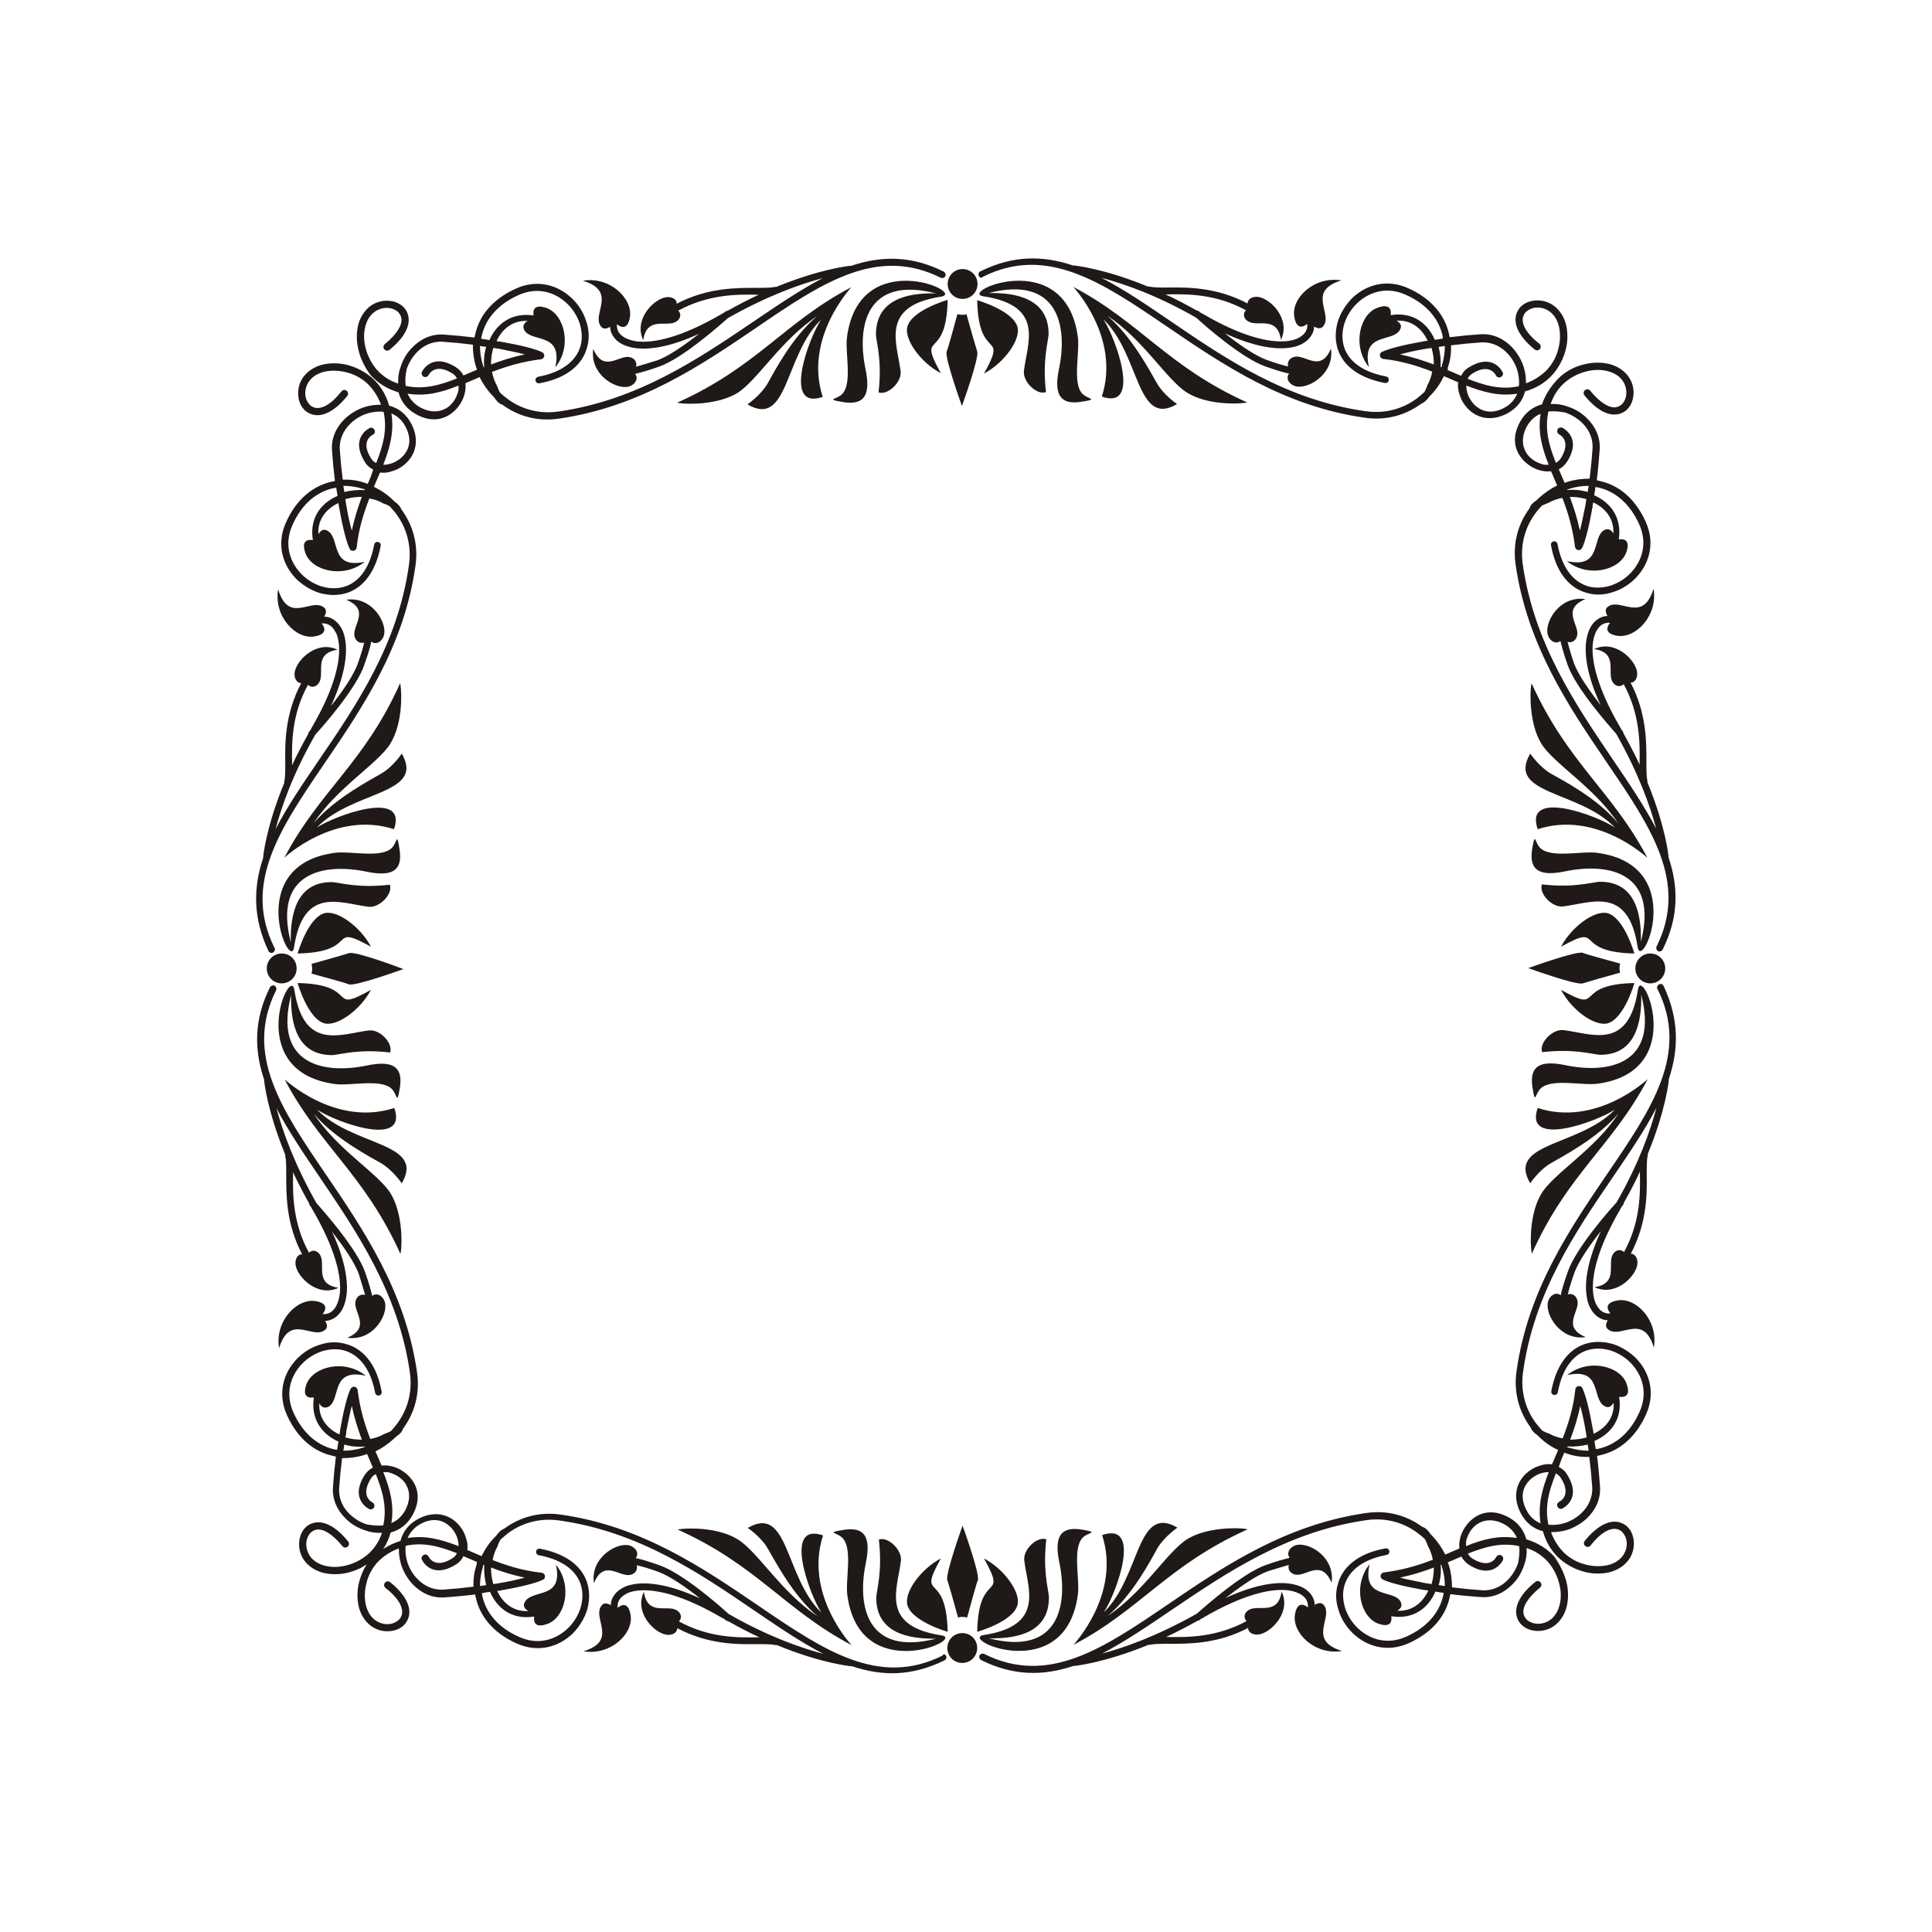 <svg id="Layer" xmlns="http://www.w3.org/2000/svg" viewBox="0 0 595.3 595.3"><style>.st0{fill:#1f1a17}</style><path class="st0" d="M292 87.5c0-2.5 2-4.6 4.6-4.6 2.5 0 4.6 2 4.6 4.6 0 2.5-2 4.6-4.6 4.6-2.6 0-4.6-2.1-4.6-4.6zm4.5 9.5c-.5 0-1-.1-1.5-.2-1.2 4.4-2.8 10.3-3.3 11.5-.7 1.9 4.7 16.8 4.7 16.8s5.4-14.9 4.7-16.8c-.4-1.2-2.1-7.1-3.3-11.5-.3.2-.8.2-1.3.2zm-87.9 27.1h.1c.2 0 .3 0 .5.1 2.5.4 11.9.6 18-3.1 6.1-3.8 13.5-16.4 24.6-23.7-7.6 6.3-13.3 17.2-15.3 20.8-2.1 3.6-6.2 6.4-6.2 6.4 12.7 7.4 11.3-15.1 22.7-26.1-3.9 5.8-12 28.1.5 23.8-5.9-18.2 8.8-33.7 8.8-33.8-20.6 10.8-29.1 24.6-53.7 35.6zM110.5 108c-.7-2.6-.7-5.3-.2-7.6.5-2.2 1.6-4.1 3.1-5.5 2.5-2.3 5.9-2.7 8.5-1.8 1.1.4 2 1 2.7 1.8.7.8 1.2 1.9 1.3 3.1.3 2.6-1.3 6.1-5.9 9.8-.5.4-1.2.3-1.6-.2-.4-.5-.3-1.2.2-1.6 3.9-3.2 5.3-5.9 5.1-7.8-.1-.7-.4-1.3-.8-1.8s-1.1-.9-1.8-1.2c-1.9-.7-4.4-.3-6.2 1.3-1.2 1.1-2 2.6-2.4 4.4-.5 2-.4 4.3.2 6.5.6 2.3 1.7 4.5 3.4 6.5 1.6 1.8 3.8 3.4 6.6 4.3-.1-1.7.1-3.4.7-5 .7-2.3 1.9-4.4 3.6-6.1 2.5-2.6 5.9-4.3 9.8-4 3 .2 6.2.5 9.4.9.1-.3.1-.6.2-.9 1.2-5.6 5.1-10.8 12.6-14.2 6.7-3 13-1 17.2 3 2 1.9 3.6 4.4 4.4 7 .9 2.6 1.1 5.4.3 8.1-1.3 5-5.8 9.5-14.7 11.1-.6.1-1.1-.3-1.2-.8-.1-.6.3-1.1.8-1.2 8-1.5 11.9-5.3 13.1-9.6.6-2.2.4-4.6-.3-6.9-.8-2.3-2.1-4.4-3.9-6.1-3.7-3.5-9.1-5.2-14.9-2.6-6.7 3-10.3 7.7-11.4 12.7-.1.3-.1.5-.1.8.8.1 1.6.2 2.5.4 2.2-5 6.8-8.6 13.6-7.6-.2-1.4 0-3.7 4-2.3 5.5 2 8 11.7 2.7 18.3 2.4-10.9-7.2-7.6-9.5-11.4-.8-1.4 0-2.4 1-2.9-4.6-.3-7.9 2.5-9.6 6.2.5.1 1 .2 1.4.2 5.7 1 10.6 2.2 12.6 3.2.4.2.6.5.7.9.1.6-.4 1.2-1 1.3-5.8.7-10.7 2.2-15.1 3.9.3 1.5.8 3 1.5 4.2.3.8.6 1.5.9 2.1.6.6 1.3 1.2 2.1 1.8 4.2 3.2 9.7 5 16 4.1 24.4-3.5 43.2-16.3 59.9-27.6 7.5-5.1 14.6-9.9 21.5-13.5-6.8 1.8-17 5.4-29.2 12.3-2.6 2.3-14.1 12.5-21.3 15-3.4 1.2-5.7 1.8-7.3 2.2 1.2 1.5-.1 3.6-2.4 4-4 .6-11.6-4-10.5-11.7 3.1 7.4 7.8 2 11 2.5 1.5.2 2.6 1.4 2.2 3 1.4-.4 3.4-1 6.3-1.9 3.8-1.3 8.9-5 13.2-8.3-8.4 3.9-14.9 5-19.4 4.5-1.8-.2-3.3-.7-4.5-1.3-1.3-.7-2.2-1.6-2.8-2.6-.5-.8-.8-1.8-.8-2.7-1 .6-2.3 1-3.1-.5-2.2-3.9 5.2-10.5-5.3-13.7 8.3-1.4 15.4 5.5 14.5 11.2-.7 4.2-2.9 3.1-4 2.2-.1.8.1 1.7.5 2.4s1.1 1.3 2 1.8c1 .5 2.2.9 3.7 1.1 5.4.6 13.9-1.4 25.8-8.3.3-.2.6-.4.9-.5l.4-.3c.2-.2.4-.3.7-.3 3.4-1.9 6.7-3.6 9.7-5h-.7c-6.1-.1-14.9-.1-24.1 4.9 1.2 1.3.5 2.9-1 3.6-3 1.4-8.7-1.8-9.8 5.5-3-6.2 3-12.5 6.9-13.2 1.9-.3 3.5.6 3.4 2 9.5-5 18.4-4.9 24.5-4.9 2.5 0 4.5 0 5.8-.3h.4c13.9-5.7 22.8-6.5 22.8-6.5h.3c9.2-3.1 18.5-3.2 28.5 1.8.5.3.7.9.5 1.4-.3.5-.9.7-1.4.5-19.8-9.9-36.8 1.7-56.9 15.4-16.9 11.5-35.9 24.4-60.8 28-6.8 1-12.8-.9-17.4-4.3-.9-.2-1.7-1-2.5-2.2l-.4-.4c-1.7-1.8-3.1-3.8-4.1-5.9l-2.1.9c-.8.3-1.6.7-2.3 1 .1.8.1 1.7-.1 2.6-.2 1.2-.7 2.5-1.4 3.6s-1.6 2.2-2.7 3c-2.7 2.1-6.5 2.8-10.9.4-3-1.6-4.8-4.1-5.5-6.8-3.7-1.1-6.5-3-8.6-5.3-1.8-2.4-3.1-5-3.7-7.6zm40.8 4.3c3.2-1.2 6.6-2.3 10.4-3.1-2.2-.6-4.9-1.1-7.8-1.7-.6-.1-1.2-.2-1.9-.3-.5 1.6-.7 3.4-.7 5.1zm-10 6.5c-5.2 2.1-10.1 3.4-15.7 2.5.7 1.7 2 3.2 4 4.3 3.5 1.8 6.4 1.3 8.5-.2.8-.6 1.6-1.5 2.1-2.4.5-.9.9-1.9 1.1-2.9v-1.3zm6.6-12.2c0 2 .3 4 .9 5.9.1.2.2.4.2.7.1 0 .2-.1.2-.1-.2-2.1 0-4.2.6-6.2-.6-.1-1.3-.2-1.9-.3zM125 118.9c5.6 1.2 10.5-.2 15.8-2.3-.3-.6-.8-1.2-1.5-1.6-5.4-3.3-7.2.5-7.2.5-.3.6-.9.8-1.5.6-.6-.3-.8-.9-.6-1.5 0 0 2.9-6.2 10.4-1.5 1.1.7 1.9 1.6 2.4 2.6l2.1-.9 2.1-.9c-.1-.3-.2-.6-.3-.8-.7-2.2-1-4.5-1-6.9-3.2-.4-6.3-.7-9.3-.9-3.2-.2-6 1.2-8 3.3-1.4 1.5-2.5 3.3-3.1 5.2-.4 1.8-.5 3.5-.3 5.1zm136-15.2c-.7 4.8 1.7 14.1-1.4 17.6-1.7 1.9-5.6 1.6.2 2.6 6.3 1 8.6-1.9 6.9-10.1-2.8-13.4.3-28.9 21.7-23.4-8.8-.2-18.6 1.8-18.5 12.9.3 2.8 1.9 8.2.8 17.6 2.8 1 7.2-3.1 6.8-6.5-1-8.5-6.6-20.1 12.5-23 7.9-1.3-25.1-15.8-29 12.3zm18.6-3.1c-1.1 3.8 3.9 11 10.3 14.4-7.5-13.6 1.7-3.1 2.1-22.6 0 0-10.9 3.1-12.4 8.2zm22-15.6c-.3-.5 0-1.2.5-1.4 10.1-5 19.3-4.9 28.5-1.8h.3s9 .8 22.8 6.5h.4c1.3.3 3.3.3 5.8.3 6.2-.1 15-.1 24.5 4.9 0-1.3 1.5-2.3 3.4-2 4 .7 9.9 7 6.9 13.2-1.1-7.3-6.8-4.1-9.8-5.5-1.5-.7-2.2-2.3-1-3.6-9.3-5.1-18.1-5-24.1-4.9h-.7c3.1 1.4 6.3 3.1 9.7 5 .3 0 .5.1.7.3l.4.3c.3.2.6.4.9.5 11.8 6.9 20.4 8.9 25.8 8.3 1.5-.2 2.8-.5 3.7-1.1.9-.5 1.6-1.1 2-1.8.4-.7.6-1.5.5-2.4-1.1.9-3.3 2-4-2.2-1-5.7 6.1-12.6 14.5-11.2-10.5 3.2-3 9.8-5.3 13.7-.8 1.5-2.1 1.1-3.1.5 0 1-.3 1.9-.8 2.7-.6 1-1.5 1.9-2.8 2.6-1.2.7-2.7 1.1-4.5 1.3-4.5.5-10.9-.6-19.4-4.5 4.3 3.4 9.4 7 13.2 8.3 2.8 1 4.9 1.6 6.3 1.9-.4-1.6.7-2.8 2.2-3 3.3-.5 7.9 4.9 11-2.5 1.1 7.6-6.5 12.3-10.5 11.7-2.3-.4-3.6-2.5-2.4-4-1.6-.3-3.9-1-7.3-2.2-7.2-2.5-18.7-12.6-21.3-15-12.2-7-22.4-10.5-29.2-12.3 7 3.6 14 8.4 21.5 13.5 16.7 11.4 35.5 24.2 59.9 27.6 6.2.9 11.8-.9 16-4.1l2.1-1.8c.3-.6.7-1.3.9-2.1.7-1.2 1.2-2.6 1.5-4.2-4.4-1.7-9.3-3.3-15.1-3.9-.6-.1-1.1-.6-1-1.3 0-.4.3-.8.7-.9 2-1 6.9-2.2 12.6-3.2.5-.1 1-.2 1.4-.2-1.7-3.7-5-6.5-9.6-6.2 1 .6 1.9 1.5 1 2.9-2.3 3.9-11.9.6-9.5 11.4-5.3-6.6-2.8-16.4 2.7-18.3 3.9-1.4 4.2.8 4 2.3 6.8-1.1 11.4 2.5 13.6 7.6.8-.1 1.6-.2 2.5-.4 0-.3-.1-.5-.1-.8-1.1-5-4.6-9.7-11.4-12.7-5.8-2.6-11.2-.9-14.9 2.6-1.8 1.7-3.1 3.8-3.9 6.1-.7 2.2-.9 4.6-.3 6.9 1.1 4.3 5.1 8.1 13.1 9.6.6.1.9.7.8 1.2-.1.6-.7.9-1.2.8-8.9-1.7-13.4-6.1-14.7-11.1-.7-2.7-.5-5.5.3-8.1.9-2.6 2.4-5 4.4-7 4.2-4 10.5-6 17.2-3 7.4 3.3 11.4 8.6 12.6 14.2.1.3.1.6.2.9 3.2-.4 6.4-.7 9.4-.9 3.9-.3 7.3 1.4 9.8 4 1.6 1.7 2.9 3.9 3.6 6.1.5 1.6.7 3.3.7 5 2.7-1 4.9-2.5 6.6-4.3 1.7-1.9 2.9-4.2 3.4-6.5.6-2.3.6-4.5.2-6.5-.4-1.8-1.2-3.3-2.4-4.4-1.9-1.7-4.4-2-6.2-1.3-.7.3-1.3.7-1.8 1.2-.4.5-.7 1.1-.8 1.8-.2 2 1.1 4.7 5.1 7.8.5.4.6 1.1.2 1.6-.4.5-1.1.6-1.6.2-4.6-3.7-6.2-7.2-5.9-9.8.1-1.2.6-2.2 1.3-3.1.7-.8 1.6-1.4 2.7-1.8 2.6-.9 6-.5 8.5 1.8 1.5 1.4 2.6 3.3 3.1 5.5.5 2.3.5 5-.2 7.6-.7 2.6-2 5.2-3.9 7.4-2.1 2.4-5 4.3-8.6 5.3-.7 2.8-2.5 5.2-5.5 6.8-4.4 2.3-8.2 1.6-10.9-.4-1.1-.8-2-1.9-2.7-3-.7-1.1-1.1-2.4-1.4-3.6-.2-.9-.2-1.8-.1-2.6-.8-.3-1.5-.7-2.3-1l-2.1-.9c-1 2.1-2.4 4.2-4.1 5.9l-.4.4c-.8 1.2-1.7 1.9-2.5 2.2-4.6 3.4-10.6 5.3-17.4 4.3-24.9-3.5-43.9-16.5-60.8-28-20.1-13.7-37.1-25.3-56.9-15.4-.3.5-.9.3-1.2-.3zm165.9 36.3c-5.6.9-10.5-.5-15.7-2.5 0 .4 0 .9.1 1.3.2 1 .5 2 1.1 2.9.5.9 1.2 1.7 2.1 2.4 2.1 1.6 5 2.1 8.5.2 1.9-1 3.1-2.5 3.9-4.3zM446 114l2.1.9 2.1.9c.5-1 1.3-2 2.4-2.6 7.6-4.7 10.4 1.5 10.4 1.5.3.6 0 1.2-.6 1.5-.6.3-1.2 0-1.5-.6 0 0-1.8-3.9-7.2-.5-.7.4-1.1.9-1.5 1.6 5.3 2.1 10.2 3.5 15.8 2.3.2-1.6 0-3.3-.5-5-.6-1.9-1.7-3.8-3.1-5.2-2-2.1-4.8-3.5-8-3.3-3 .2-6.1.5-9.3.9.1 2.3-.2 4.6-1 6.9.1.1 0 .4-.1.7zm-2.7-7.1c.5 2 .7 4.1.6 6.2.1 0 .2.1.2.1.1-.2.2-.4.2-.7.6-1.9.9-3.9.9-5.9-.6.1-1.3.2-1.9.3zm-1.5 5.4c0-1.7-.2-3.4-.7-5.1-.6.1-1.3.2-1.9.3-3 .5-5.7 1.1-7.8 1.7 3.8.8 7.2 1.9 10.4 3.1zm-57.3 11.8c-24.6-11-33.1-24.8-53.8-35.7 0 0 14.7 15.6 8.8 33.8 12.4 4.3 4.3-18 .5-23.8 11.4 11 10.1 33.5 22.7 26.1 0 0-4.1-2.7-6.2-6.4-2.1-3.6-7.8-14.5-15.3-20.8 11.1 7.3 18.4 19.9 24.6 23.7 6.1 3.8 15.5 3.5 18 3.1.2 0 .3-.1.5-.1l.2.1zm-52.4-20.4c-3.9-28.1-37-13.6-29.1-12.4 19.1 2.9 13.5 14.4 12.5 23-.4 3.4 4.1 7.6 6.8 6.5-1.1-9.4.5-14.8.8-17.6.2-11-9.7-13.1-18.5-12.9 21.3-5.5 24.5 10 21.7 23.4-1.7 8.2.6 11.1 6.9 10.1 5.7-.9 1.9-.7.2-2.6-3-3.3-.6-12.7-1.3-17.5zm-28.9 11.4c6.4-3.4 11.4-10.6 10.3-14.4-1.5-5.1-12.4-8.2-12.4-8.2.4 19.4 9.6 9 2.1 22.6zm-221 183.3c0 2.5 2 4.6 4.6 4.6 2.5 0 4.6-2 4.6-4.6s-2-4.6-4.6-4.6c-2.6 0-4.6 2.1-4.6 4.6zm25.3-4.7c-1.2.4-7.1 2.1-11.5 3.3.1.5.2 1 .2 1.5s-.1 1-.2 1.5c4.4 1.2 10.3 2.8 11.5 3.3 1.9.7 16.8-4.7 16.8-4.7s-14.9-5.7-16.8-4.9zm9.9 64.7c3.6 2.1 6.4 6.2 6.4 6.2 7.4-12.7-15.1-11.3-26.1-22.7 5.8 3.9 28.1 12 23.8-.5-18.2 5.9-33.7-8.8-33.8-8.8 10.9 20.7 24.6 29.2 35.7 53.8v-.1c0-.2 0-.3.1-.5.4-2.5.6-11.9-3.1-18-3.8-6.2-16.4-13.5-23.7-24.6 6.2 7.4 17 13.1 20.7 15.2zM103 334c4.8.7 14.1-1.7 17.6 1.4 1.9 1.7 1.6 5.6 2.6-.2 1-6.3-1.9-8.6-10.1-6.9-13.4 2.8-28.9-.3-23.4-21.7-.2 8.8 1.8 18.7 12.9 18.5 2.8-.3 8.2-1.9 17.6-.8 1-2.8-3.1-7.2-6.5-6.8-8.5 1-20.1 6.6-23-12.5-1.3-8-15.8 25 12.3 29zm-11.3-31.1s3.1 10.9 8.2 12.4c3.8 1.1 11-3.9 14.4-10.3-13.6 7.6-3.1-1.7-22.6-2.1zm-10.6-38.6v-.3s.8-9 6.5-22.8v-.4c.3-1.3.3-3.3.3-5.8-.1-6.2-.1-15 4.9-24.5-1.3 0-2.3-1.5-2-3.4.7-4 7-9.9 13.2-6.9-7.3 1.1-4.1 6.8-5.5 9.8-.7 1.5-2.3 2.2-3.6 1-5.1 9.3-5 18.1-4.9 24.1v.7c1.4-3.1 3.1-6.3 5-9.7 0-.3.1-.5.3-.7l.3-.4c.2-.3.4-.6.5-.9 6.9-11.8 8.9-20.4 8.3-25.8-.2-1.5-.5-2.8-1.1-3.7-.5-.9-1.1-1.6-1.8-2-.7-.4-1.5-.6-2.4-.5.9 1.1 2 3.3-2.2 4-5.7 1-12.6-6.1-11.2-14.5 3.2 10.5 9.8 3 13.7 5.3 1.5.8 1.1 2.1.5 3.1 1 0 1.9.3 2.7.8 1 .6 1.9 1.5 2.6 2.8.7 1.2 1.1 2.7 1.3 4.5.5 4.5-.6 10.9-4.5 19.4 3.4-4.3 7-9.4 8.3-13.2 1-2.8 1.6-4.9 1.9-6.3-1.6.4-2.8-.7-3-2.2-.5-3.3 4.9-7.9-2.5-11 7.6-1.1 12.3 6.5 11.7 10.5-.4 2.3-2.5 3.6-4 2.4-.3 1.6-1 3.9-2.2 7.3-2.5 7.2-12.6 18.7-15 21.3-7 12.2-10.5 22.4-12.3 29.2 3.6-7 8.4-14 13.5-21.5 11.4-16.7 24.2-35.5 27.6-59.9.9-6.2-.9-11.8-4.1-16l-1.8-2.1c-.6-.3-1.3-.7-2.1-.9-1.2-.8-2.6-1.2-4.2-1.5-1.7 4.4-3.3 9.3-3.9 15.1-.1.6-.6 1.1-1.3 1-.4 0-.8-.3-.9-.7-1-2-2.2-6.9-3.2-12.6-.1-.5-.2-1-.2-1.4-3.7 1.7-6.5 5-6.2 9.6.6-1 1.5-1.9 2.9-1 3.9 2.3.6 11.9 11.4 9.5-6.6 5.3-16.4 2.8-18.3-2.7-1.4-3.9.8-4.2 2.3-4-1.1-6.8 2.5-11.4 7.6-13.6-.1-.8-.3-1.6-.4-2.5-.3 0-.5.1-.8.1-5 1.1-9.7 4.6-12.7 11.4-2.6 5.8-.9 11.2 2.6 14.9 1.7 1.8 3.8 3.1 6.1 3.9 2.2.7 4.6.9 6.9.3 4.3-1.1 8.1-5.1 9.6-13.1.1-.6.7-.9 1.2-.8.6.1.9.7.8 1.2-1.7 8.9-6.1 13.4-11.1 14.7-2.7.7-5.5.5-8.1-.3-2.6-.9-5-2.4-7-4.4-4-4.2-6-10.5-3-17.2 3.3-7.4 8.6-11.4 14.2-12.6.3-.1.6-.1.9-.2-.4-3.2-.7-6.4-.9-9.4-.3-3.9 1.4-7.3 4-9.8 1.7-1.6 3.9-2.9 6.1-3.6 1.6-.5 3.3-.7 5-.7-1-2.7-2.5-4.9-4.3-6.6-1.9-1.7-4.2-2.9-6.5-3.4-2.3-.6-4.5-.6-6.5-.2-1.8.4-3.3 1.2-4.4 2.4-1.7 1.9-2 4.4-1.3 6.2.3.7.7 1.3 1.2 1.8.5.4 1.1.7 1.8.8 2 .2 4.7-1.1 7.8-5.1.4-.5 1.1-.6 1.6-.2.5.4.6 1.1.2 1.6-3.7 4.6-7.2 6.2-9.8 5.9-1.2-.1-2.2-.6-3.1-1.3-.8-.7-1.4-1.6-1.8-2.7-.9-2.6-.5-6 1.8-8.5 1.4-1.5 3.3-2.6 5.5-3.1 2.3-.5 5-.5 7.6.2 2.6.7 5.2 2 7.4 3.9 2.4 2.1 4.3 5 5.3 8.6 2.8.7 5.2 2.5 6.8 5.5 2.3 4.4 1.6 8.2-.4 10.9-.8 1.1-1.9 2-3 2.7-1.1.7-2.4 1.1-3.6 1.4-.9.2-1.8.2-2.6.1-.3.8-.7 1.5-1 2.3l-.9 2.1c2.1 1 4.2 2.4 5.9 4.1l.4.4c1.2.8 1.9 1.7 2.2 2.5 3.4 4.6 5.3 10.6 4.3 17.4-3.5 24.9-16.5 43.9-28 60.8-13.7 20.1-25.3 37.1-15.4 56.9.3.5 0 1.1-.5 1.4-.5.3-1.2 0-1.4-.5-4.8-10.2-4.7-19.5-1.6-28.7zm37-121.1c.4 0 .9 0 1.3-.1 1-.2 2-.5 2.9-1.1.9-.5 1.7-1.2 2.4-2.1 1.6-2.1 2.1-5 .2-8.5-1-2-2.6-3.3-4.3-4 .9 5.7-.5 10.6-2.5 15.8zm-6.6 9.9c-1.7 0-3.4.2-5.1.7.1.6.2 1.3.3 1.9.5 3 1.1 5.7 1.7 7.8.8-3.8 1.9-7.2 3.1-10.4zm.9-2.3c-.2-.1-.4-.2-.7-.2-1.9-.6-3.9-.9-5.9-.9.1.6.2 1.3.3 1.9 2-.5 4.1-.7 6.2-.6 0 0 .1-.1.1-.2zm2.6-6.1c-1-.5-2-1.3-2.6-2.4-4.7-7.6 1.5-10.4 1.5-10.4.6-.3 1.2 0 1.5.6.3.6 0 1.2-.6 1.5 0 0-3.9 1.8-.5 7.2.4.7.9 1.1 1.6 1.5 2.1-5.3 3.5-10.2 2.3-15.8-1.6-.2-3.3 0-5 .5-1.9.6-3.8 1.7-5.2 3.1-2.1 2-3.5 4.8-3.3 8 .2 3 .5 6.1.9 9.3 2.3-.1 4.6.2 6.9 1 .3.1.6.2.8.3l.9-2.1.8-2.3zm8.8 87.5s-2.7 4.1-6.4 6.2c-3.6 2.1-14.5 7.8-20.8 15.3 7.3-11.1 19.9-18.4 23.7-24.6 3.8-6.2 3.5-15.5 3.1-18 0-.2-.1-.3-.1-.5v-.1c-11 24.6-24.8 33.1-35.7 53.8 0 0 15.6-14.7 33.8-8.8 4.3-12.4-18-4.3-23.8-.5 11.1-11.5 33.5-10.1 26.2-22.8zm-3.2 29.2c-3.5 3.1-12.8.7-17.6 1.4-28.1 3.9-13.6 37-12.4 29.1 2.9-19.1 14.4-13.5 23-12.5 3.4.4 7.6-4.1 6.5-6.8-9.4 1.1-14.8-.5-17.6-.8-11-.2-13.1 9.7-12.9 18.5-5.5-21.4 10-24.5 23.4-21.7 8.2 1.7 11.1-.6 10.1-6.9-.9-5.8-.6-2-2.5-.3zm-6.3 30.3c-3.4-6.4-10.6-11.4-14.4-10.3-5.1 1.5-8.2 12.4-8.2 12.4 19.5-.4 9-9.6 22.6-2.1zm182.2 211.5c-2.5 0-4.6 2-4.6 4.6 0 2.5 2 4.6 4.6 4.6 2.5 0 4.6-2 4.6-4.6 0-2.6-2-4.6-4.6-4.6zm0-5c.5 0 1 .1 1.5.2 1.2-4.4 2.8-10.3 3.3-11.5.7-1.9-4.7-16.8-4.7-16.8s-5.4 14.9-4.7 16.8c.4 1.1 2.1 7.1 3.3 11.5.4-.1.8-.2 1.3-.2zm88-27h-.1c-.2 0-.3 0-.5-.1-2.5-.4-11.9-.6-18 3.1-6.2 3.8-13.5 16.4-24.6 23.7 7.6-6.3 13.3-17.2 15.3-20.8 2.1-3.6 6.2-6.4 6.2-6.4-12.7-7.4-11.3 15.1-22.7 26.1 3.9-5.8 12-28.1-.5-23.8 5.9 18.2-8.8 33.7-8.8 33.8 20.6-10.8 29.1-24.6 53.7-35.6zm98.1 16c.7 2.6.7 5.3.2 7.6-.5 2.2-1.6 4.1-3.1 5.5-2.5 2.3-5.9 2.7-8.5 1.8-1.1-.4-2-1-2.7-1.8-.7-.8-1.2-1.9-1.3-3.1-.3-2.6 1.3-6.1 5.9-9.8.5-.4 1.2-.3 1.6.2.4.5.3 1.2-.2 1.6-3.9 3.2-5.3 5.9-5.1 7.8.1.7.4 1.3.8 1.8s1.1.9 1.8 1.2c1.9.7 4.4.3 6.2-1.3 1.2-1.1 2-2.6 2.4-4.4.5-2 .4-4.3-.2-6.5-.6-2.3-1.7-4.5-3.4-6.5-1.6-1.8-3.8-3.4-6.6-4.3.1 1.7-.1 3.4-.7 5-.7 2.3-1.9 4.4-3.6 6.1-2.5 2.6-5.9 4.3-9.8 4-3-.2-6.2-.5-9.4-.9-.1.3-.1.6-.2.9-1.2 5.6-5.1 10.8-12.6 14.2-6.7 3-13 1-17.2-3-2-1.9-3.6-4.4-4.4-7-.9-2.6-1.1-5.4-.3-8.1 1.3-5 5.8-9.5 14.7-11.1.6-.1 1.1.3 1.2.8.1.6-.3 1.1-.8 1.2-8 1.5-11.9 5.3-13.1 9.6-.6 2.2-.4 4.6.3 6.9.8 2.3 2.1 4.4 3.9 6.1 3.7 3.5 9.1 5.2 14.9 2.6 6.7-3 10.3-7.7 11.4-12.7.1-.3.1-.5.1-.8-.8-.1-1.6-.2-2.5-.4-2.2 5.1-6.8 8.7-13.6 7.6.2 1.4 0 3.7-4 2.3-5.5-2-8-11.7-2.7-18.3-2.4 10.9 7.2 7.6 9.5 11.4.8 1.4 0 2.4-1 2.9 4.6.3 7.9-2.5 9.6-6.2-.5-.1-1-.2-1.4-.2-5.7-1-10.6-2.2-12.6-3.2-.4-.2-.6-.5-.7-.9-.1-.6.4-1.2 1-1.3 5.8-.7 10.7-2.2 15.1-3.9-.3-1.5-.8-3-1.5-4.2-.3-.8-.6-1.5-.9-2.1-.6-.6-1.3-1.2-2.1-1.8-4.2-3.2-9.7-5-16-4.1-24.4 3.5-43.2 16.3-59.9 27.6-7.5 5.1-14.6 9.9-21.5 13.5 6.8-1.8 17-5.4 29.2-12.3 2.6-2.3 14.1-12.5 21.3-15 3.4-1.2 5.7-1.8 7.3-2.2-1.2-1.5.1-3.6 2.4-4 4-.6 11.6 4 10.5 11.7-3.1-7.4-7.8-2-11-2.5-1.5-.2-2.6-1.4-2.2-3-1.4.4-3.4 1-6.3 1.9-3.8 1.3-8.9 5-13.2 8.3 8.4-3.9 14.9-5 19.4-4.5 1.8.2 3.3.7 4.5 1.3 1.3.7 2.2 1.6 2.8 2.6.5.8.8 1.8.8 2.7 1-.6 2.3-1 3.1.5 2.2 3.9-5.2 10.5 5.3 13.7-8.3 1.4-15.4-5.5-14.5-11.2.7-4.2 2.9-3.1 4-2.2.1-.8-.1-1.7-.5-2.4s-1.1-1.3-2-1.8c-1-.5-2.2-.9-3.7-1.1-5.4-.6-13.9 1.4-25.8 8.3-.3.2-.6.4-.9.5l-.4.3c-.2.2-.5.3-.7.3-3.4 1.9-6.7 3.6-9.7 5h.7c6.1.1 14.9.1 24.1-4.9-1.2-1.3-.5-2.9 1-3.6 3-1.4 8.7 1.8 9.8-5.5 3 6.2-3 12.5-6.9 13.2-1.9.3-3.5-.6-3.4-2-9.5 5-18.4 4.9-24.5 4.9-2.5 0-4.5 0-5.8.3h-.4c-13.9 5.7-22.8 6.5-22.8 6.5h-.3c-9.2 3.1-18.5 3.2-28.5-1.8-.5-.3-.7-.9-.5-1.4.3-.5.9-.7 1.4-.5 19.8 9.9 36.8-1.7 56.9-15.4 16.9-11.5 35.9-24.4 60.8-28 6.8-1 12.8.9 17.4 4.3.9.2 1.7 1 2.5 2.2l.4.4c1.7 1.8 3.1 3.8 4.1 5.9l2.1-.9c.8-.3 1.6-.7 2.3-1-.1-.8-.1-1.7.1-2.6.2-1.2.7-2.5 1.4-3.6s1.6-2.2 2.7-3c2.7-2.1 6.5-2.8 10.9-.4 3 1.6 4.8 4.1 5.5 6.8 3.7 1.1 6.5 3 8.6 5.3 1.7 2.4 3 5 3.7 7.6zm-40.8-4.2c-3.2 1.2-6.6 2.3-10.4 3.1 2.2.6 4.9 1.1 7.8 1.7.6.1 1.2.2 1.9.3.5-1.7.7-3.4.7-5.1zm9.9-6.6c5.2-2.1 10.1-3.4 15.7-2.5-.7-1.7-2-3.2-4-4.3-3.5-1.8-6.4-1.3-8.5.2-.8.6-1.6 1.5-2.1 2.4-.5.9-.9 1.9-1.1 2.9.1.5 0 .9 0 1.3zm-6.5 12.3c0-2-.3-4-.9-5.9-.1-.2-.2-.5-.2-.7-.1 0-.2.1-.2.1.2 2.1 0 4.2-.6 6.2.6.1 1.3.2 1.9.3zm22.9-12.3c-5.6-1.2-10.5.2-15.8 2.3.3.6.8 1.2 1.5 1.6 5.4 3.3 7.2-.5 7.2-.5.3-.6.9-.8 1.5-.6.6.3.8.9.6 1.5 0 0-2.9 6.2-10.4 1.5-1.1-.7-1.9-1.6-2.4-2.6l-2.1.9-2.1.9c.1.3.2.6.3.8.7 2.2 1 4.5 1 6.9 3.2.4 6.3.7 9.3.9 3.2.2 6-1.2 8-3.3 1.4-1.5 2.5-3.3 3.1-5.2.3-1.8.5-3.5.3-5.1zm-136 15.1c.7-4.8-1.7-14.1 1.4-17.6 1.7-1.9 5.6-1.6-.2-2.6-6.3-1-8.6 1.9-6.9 10.1 2.8 13.4-.3 28.9-21.7 23.4 8.8.2 18.7-1.8 18.5-12.9-.3-2.8-1.9-8.2-.8-17.6-2.8-1-7.2 3.1-6.8 6.5 1 8.5 6.6 20.1-12.5 23-7.9 1.3 25.1 15.8 29-12.3zm-18.6 3.1c1.1-3.8-3.9-11-10.3-14.4 7.5 13.6-1.7 3.1-2.1 22.6 0 0 10.9-3 12.4-8.2zm-22 15.6c.3.5 0 1.2-.5 1.4-10.1 5-19.3 4.9-28.5 1.8h-.3s-9-.8-22.8-6.5h-.4c-1.3-.3-3.3-.3-5.8-.3-6.2.1-15 .1-24.5-4.9 0 1.3-1.5 2.3-3.4 2-4-.7-9.9-7-6.9-13.2 1.1 7.3 6.8 4.1 9.8 5.5 1.5.7 2.2 2.3 1 3.6 9.3 5.1 18.1 5 24.1 4.9h.7c-3.1-1.4-6.3-3.1-9.7-5-.3 0-.5-.1-.7-.3l-.4-.3c-.3-.2-.6-.4-.9-.5-11.8-6.9-20.4-8.9-25.8-8.3-1.5.2-2.8.5-3.7 1.1-.9.5-1.6 1.1-2 1.8-.4.7-.6 1.5-.5 2.4 1.1-.9 3.3-2 4 2.2 1 5.7-6.1 12.6-14.5 11.2 10.5-3.2 3-9.8 5.3-13.7.8-1.5 2.1-1.1 3.1-.5 0-1 .3-1.9.8-2.7.6-1 1.5-1.9 2.8-2.6 1.2-.7 2.7-1.1 4.5-1.3 4.5-.5 10.9.6 19.4 4.5-4.3-3.4-9.4-7-13.2-8.3-2.8-1-4.9-1.6-6.3-1.9.4 1.6-.7 2.8-2.2 3-3.3.5-7.9-4.9-11 2.5-1.1-7.6 6.5-12.3 10.5-11.7 2.3.4 3.6 2.5 2.4 4 1.6.3 3.9 1 7.3 2.2 7.2 2.5 18.7 12.6 21.3 15 12.2 7 22.4 10.5 29.2 12.3-7-3.6-14-8.4-21.5-13.5-16.7-11.4-35.5-24.2-59.9-27.6-6.2-.9-11.8.9-16 4.1l-2.1 1.8c-.3.6-.7 1.3-.9 2.1-.7 1.2-1.2 2.6-1.5 4.2 4.4 1.7 9.3 3.3 15.1 3.9.6.1 1.1.6 1 1.3 0 .4-.3.8-.7.9-2 1-6.9 2.2-12.6 3.2-.5.1-1 .2-1.4.2 1.7 3.7 5 6.5 9.6 6.2-1-.6-1.9-1.5-1-2.9 2.3-3.9 11.9-.6 9.5-11.4 5.3 6.7 2.8 16.4-2.7 18.3-3.9 1.4-4.2-.8-4-2.3-6.8 1.1-11.4-2.5-13.6-7.6-.8.1-1.6.2-2.5.4 0 .3.1.5.1.8 1.1 5 4.6 9.7 11.4 12.7 5.8 2.6 11.2.9 14.9-2.6 1.8-1.7 3.1-3.8 3.9-6.1.7-2.2.9-4.6.3-6.9-1.1-4.3-5.1-8.1-13.1-9.6-.6-.1-.9-.7-.8-1.2.1-.6.7-.9 1.2-.8 8.9 1.7 13.4 6.1 14.7 11.1.7 2.7.5 5.5-.3 8.1-.9 2.6-2.4 5-4.4 7-4.2 4-10.5 6-17.2 3-7.4-3.3-11.4-8.6-12.6-14.2-.1-.3-.1-.6-.2-.9-3.2.4-6.4.7-9.4.9-3.9.3-7.3-1.4-9.8-4-1.6-1.7-2.9-3.9-3.6-6.1-.5-1.6-.7-3.3-.7-5-2.7 1-4.9 2.5-6.6 4.3-1.7 1.9-2.9 4.2-3.4 6.5-.6 2.3-.6 4.5-.2 6.5.4 1.8 1.2 3.3 2.4 4.4 1.9 1.7 4.4 2 6.2 1.3.7-.3 1.3-.7 1.8-1.2.4-.5.7-1.1.8-1.8.2-2-1.1-4.7-5.1-7.8-.5-.4-.6-1.1-.2-1.6s1.1-.6 1.6-.2c4.6 3.7 6.2 7.2 5.9 9.8-.1 1.2-.6 2.2-1.3 3.1-.7.8-1.6 1.4-2.7 1.8-2.6.9-6 .5-8.5-1.8-1.5-1.4-2.6-3.3-3.1-5.5-.5-2.3-.5-5 .2-7.6.5-1.8 1.2-3.6 2.3-5.3-1.7 1.2-3.6 2-5.5 2.5-2.6.7-5.3.7-7.6.2-2.2-.5-4.1-1.6-5.5-3.1-2.3-2.5-2.7-5.9-1.8-8.5.4-1.1 1-2 1.8-2.7.8-.7 1.9-1.2 3.1-1.3 2.6-.3 6.1 1.3 9.8 5.9.4.5.3 1.2-.2 1.6-.5.4-1.2.3-1.6-.2-3.2-3.9-5.9-5.3-7.8-5.1-.7.1-1.3.4-1.8.8s-.9 1.1-1.2 1.8c-.7 1.9-.3 4.4 1.3 6.2 1.1 1.2 2.6 2 4.4 2.4 2 .5 4.3.4 6.5-.2 2.3-.6 4.5-1.7 6.5-3.4 1.8-1.6 3.4-3.8 4.3-6.6-1.7.1-3.4-.1-5-.7-2.3-.7-4.4-1.9-6.1-3.6-2.6-2.5-4.3-5.9-4-9.8.2-3 .5-6.2.9-9.4-.3 0-.6-.1-.9-.2-5.6-1.2-10.8-5.1-14.2-12.6-3-6.7-1-13 3-17.2 1.9-2 4.4-3.6 7-4.4 2.6-.9 5.4-1.1 8.1-.3 5 1.3 9.5 5.8 11.1 14.7.1.6-.3 1.1-.8 1.2-.6.1-1.1-.3-1.2-.8-1.5-8-5.3-11.9-9.6-13.1-2.2-.6-4.6-.4-6.9.3-2.3.8-4.4 2.1-6.1 3.9-3.5 3.7-5.2 9.1-2.6 14.9 3 6.7 7.7 10.3 12.7 11.4.3.1.5.1.8.1.1-.8.2-1.6.4-2.5-5-2.2-8.6-6.8-7.6-13.6-1.4.2-3.7 0-2.3-4 2-5.5 11.7-8 18.3-2.7-10.9-2.4-7.6 7.2-11.4 9.5-1.4.8-2.4 0-2.9-1-.3 4.6 2.5 7.9 6.2 9.6.1-.5.2-1 .2-1.4 1-5.7 2.2-10.6 3.2-12.6.2-.4.5-.6.9-.7.6-.1 1.2.4 1.3 1 .7 5.8 2.2 10.7 3.9 15.1 1.5-.3 3-.8 4.2-1.5.8-.3 1.5-.6 2.1-.9.6-.6 1.2-1.3 1.8-2.1 3.2-4.2 5-9.7 4.1-16-3.5-24.4-16.3-43.2-27.6-59.9-5.1-7.5-9.9-14.6-13.5-21.5 1.8 6.8 5.4 17 12.3 29.2 2.3 2.6 12.5 14.1 15 21.3 1.2 3.4 1.8 5.7 2.2 7.3 1.5-1.2 3.6.1 4 2.4.6 4-4 11.6-11.7 10.5 7.4-3.1 2-7.8 2.5-11 .2-1.5 1.4-2.6 3-2.2-.4-1.4-1-3.4-1.9-6.3-1.3-3.8-5-8.9-8.3-13.2 3.9 8.4 5 14.9 4.5 19.4-.2 1.8-.7 3.3-1.3 4.5-.7 1.3-1.6 2.2-2.6 2.8-.8.5-1.8.8-2.7.8.6 1 1 2.3-.5 3.1-3.9 2.2-10.5-5.2-13.7 5.3-1.4-8.3 5.5-15.4 11.2-14.5 4.2.7 3.1 2.9 2.2 4 .8.1 1.7-.1 2.4-.5s1.3-1.1 1.8-2c.5-1 .9-2.2 1.1-3.7.6-5.4-1.4-13.9-8.3-25.8-.2-.3-.4-.6-.5-.9l-.3-.4c-.2-.2-.3-.4-.3-.7-1.9-3.4-3.6-6.7-5-9.7v.7c-.1 6.1-.1 14.9 4.9 24.1 1.3-1.2 2.9-.5 3.6 1 1.4 3-1.8 8.7 5.5 9.8-6.2 3-12.5-3-13.2-6.9-.3-1.9.6-3.5 2-3.4-5-9.5-4.9-18.4-4.9-24.5 0-2.5 0-4.5-.3-5.8v-.4c-5.7-13.9-6.5-22.8-6.5-22.8v-.3c-3.1-9.2-3.2-18.5 1.8-28.5.3-.5.9-.7 1.4-.5.5.3.7.9.5 1.4-9.9 19.8 1.7 36.8 15.4 56.9 11.5 16.9 24.4 35.9 28 60.8 1 6.8-.9 12.8-4.3 17.4-.2.9-1 1.7-2.2 2.5l-.4.4c-1.8 1.7-3.8 3.1-5.9 4.1l.9 2.1c.3.8.7 1.6 1 2.3.8-.1 1.7-.1 2.6.1 1.2.2 2.5.7 3.6 1.4s2.2 1.6 3 2.7c2.1 2.7 2.8 6.5.4 10.9-1.6 3-4.1 4.8-6.8 5.5-.6 1.9-1.3 3.6-2.3 5.1 1.5-1 3.3-1.9 5.3-2.5.7-2.8 2.5-5.2 5.5-6.8 4.4-2.3 8.2-1.6 10.9.4 1.1.8 2 1.9 2.7 3 .7 1.1 1.1 2.4 1.4 3.6.2.9.2 1.8.1 2.6.8.3 1.5.7 2.3 1l2.1.9c1-2.1 2.4-4.2 4.1-5.9l.4-.4c.8-1.2 1.7-1.9 2.5-2.2 4.6-3.4 10.6-5.3 17.4-4.3 24.9 3.5 43.9 16.5 60.8 28 20.1 13.7 37.1 25.3 56.9 15.4.1-.6.7-.4 1 .1zm-173.4-56.6c2.1 5.2 3.4 10.1 2.5 15.7 1.7-.7 3.2-2 4.3-4 1.8-3.5 1.3-6.4-.2-8.5-.6-.8-1.5-1.6-2.4-2.1-.9-.5-1.9-.9-2.9-1.1h-1.3zm-11.7-10.7c1.6.5 3.4.7 5.1.7-1.2-3.2-2.3-6.6-3.1-10.4-.6 2.2-1.1 4.9-1.7 7.8 0 .7-.1 1.3-.3 1.9zm-.6 4.1c2 0 4-.3 5.9-.9.2-.1.4-.2.7-.2 0-.1-.1-.2-.1-.2-2.1.2-4.2 0-6.2-.6-.1.7-.2 1.3-.3 1.9zm12.3 23c1.2-5.6-.2-10.5-2.3-15.8-.6.3-1.2.8-1.6 1.5-3.3 5.4.5 7.2.5 7.2.6.3.8.9.6 1.5-.3.6-.9.8-1.5.6 0 0-6.2-2.9-1.5-10.4.7-1.1 1.6-1.9 2.6-2.4l-.9-2.1-.9-2.1c-.3.1-.6.2-.8.3-2.2.7-4.5 1-6.9 1-.4 3.2-.7 6.3-.9 9.3-.2 3.2 1.2 6 3.3 8 1.5 1.4 3.3 2.5 5.2 3.1 1.8.3 3.5.5 5.1.3zm7.5 3.9c5.6-.9 10.5.5 15.7 2.5 0-.4 0-.9-.1-1.3-.2-1-.5-2-1.1-2.9-.5-.9-1.2-1.7-2.1-2.4-2.1-1.6-5-2.1-8.5-.2-1.9 1.1-3.2 2.6-3.9 4.3zm21.4 7.4l-2.1-.9-2.1-.9c-.5 1-1.3 2-2.4 2.6-7.6 4.7-10.4-1.5-10.4-1.5-.3-.6 0-1.2.6-1.5.6-.3 1.2 0 1.5.6 0 0 1.8 3.9 7.2.5.7-.4 1.1-.9 1.5-1.6-5.3-2.1-10.2-3.5-15.8-2.3-.2 1.6 0 3.3.5 5 .6 1.9 1.7 3.8 3.1 5.2 2 2.1 4.8 3.5 8 3.3 3-.2 6.1-.5 9.3-.9-.1-2.3.2-4.6 1-6.9-.1-.2 0-.4.1-.7zm2.8 7.1c-.5-2-.7-4.1-.6-6.2-.1 0-.2-.1-.2-.1-.1.2-.2.5-.2.7-.6 1.9-.9 3.9-.9 5.9.6-.1 1.3-.2 1.9-.3zm1.5-5.4c0 1.7.2 3.4.7 5.1.6-.1 1.3-.2 1.9-.3 3-.5 5.7-1.1 7.8-1.7-3.9-.8-7.3-1.9-10.4-3.1zm57.3-11.8c24.6 11 33.1 24.8 53.8 35.7 0 0-14.7-15.6-8.8-33.8-12.4-4.3-4.3 18-.5 23.8-11.4-11-10-33.5-22.7-26.1 0 0 4.1 2.7 6.2 6.4 2.1 3.6 7.8 14.5 15.3 20.8-11.1-7.3-18.4-19.9-24.6-23.7-6.2-3.8-15.5-3.5-18-3.1-.2 0-.3.1-.5.1l-.2-.1zm81.5 32.7c-19.1-2.9-13.5-14.4-12.5-23 .4-3.4-4.1-7.6-6.8-6.5 1.1 9.4-.5 14.8-.8 17.6-.2 11 9.7 13.1 18.5 12.9-21.4 5.5-24.5-10-21.7-23.4 1.7-8.2-.6-11.1-6.9-10.1-5.7.9-1.9.7-.2 2.6 3.1 3.5.7 12.8 1.4 17.6 3.8 28 36.8 13.5 29 12.3zm-.2-23.7c-6.4 3.4-11.4 10.6-10.3 14.4 1.5 5.1 12.4 8.2 12.4 8.2-.4-19.5-9.6-9-2.1-22.6zm223.2-181.8c0-2.5-2-4.6-4.6-4.6-2.5 0-4.6 2-4.6 4.6 0 2.5 2 4.6 4.6 4.6 2.6 0 4.6-2.1 4.6-4.6zm-13.9-1.5c-4.4-1.2-10.3-2.8-11.5-3.3-1.9-.7-16.8 4.7-16.8 4.7s14.9 5.4 16.8 4.7c1.2-.4 7.1-2.1 11.5-3.3-.1-.5-.2-.9-.2-1.5 0-.3.1-.8.2-1.3zm-27.3-86.5zm6 28c-3.6-2.1-6.4-6.2-6.4-6.2-7.4 12.7 15.1 11.3 26.1 22.8-5.8-3.9-28.1-12-23.8.5 18.2-5.9 33.7 8.8 33.8 8.8-10.9-20.7-24.6-29.2-35.7-53.8v.1c0 .2 0 .3-.1.5-.4 2.5-.6 11.9 3.1 18 3.8 6.2 16.4 13.5 23.7 24.6-6.2-7.6-17.1-13.3-20.7-15.3zm2.7-122.2c2.2-2 4.8-3.3 7.4-3.9 2.6-.7 5.3-.7 7.6-.2 2.2.5 4.1 1.6 5.5 3.1 2.3 2.5 2.7 5.9 1.8 8.5-.4 1.1-1 2-1.8 2.7-.8.7-1.9 1.2-3.1 1.3-2.6.3-6.1-1.3-9.8-5.9-.4-.5-.3-1.2.2-1.6.5-.4 1.2-.3 1.6.2 3.2 3.9 5.9 5.3 7.8 5.1.7-.1 1.3-.4 1.8-.8s.9-1.1 1.2-1.8c.7-1.9.3-4.4-1.3-6.2-1.1-1.2-2.6-2-4.4-2.4-2-.5-4.3-.4-6.5.2-2.3.6-4.5 1.7-6.5 3.4-1.8 1.6-3.4 3.8-4.3 6.6 1.7-.1 3.4.1 5 .7 2.3.7 4.4 1.9 6.1 3.6 2.6 2.5 4.3 5.9 4 9.8-.2 3-.5 6.2-.9 9.4.3 0 .6.1.9.2 5.6 1.2 10.8 5.1 14.2 12.6 3 6.7 1 13-3 17.2-1.9 2-4.4 3.6-7 4.4-2.6.9-5.4 1.1-8.1.3-5-1.3-9.5-5.8-11.1-14.7-.1-.6.3-1.1.8-1.2.6-.1 1.1.3 1.2.8 1.5 8 5.3 11.9 9.6 13.1 2.2.6 4.6.4 6.9-.3 2.3-.8 4.4-2.1 6.1-3.9 3.5-3.7 5.2-9.1 2.6-14.9-3-6.7-7.7-10.3-12.7-11.4-.3-.1-.5-.1-.8-.1-.1.8-.2 1.6-.4 2.5 5 2.2 8.6 6.8 7.6 13.6 1.4-.2 3.7 0 2.3 4-2 5.5-11.7 8-18.3 2.7 10.9 2.4 7.6-7.2 11.4-9.5 1.4-.8 2.4 0 2.9 1 .3-4.6-2.5-7.9-6.2-9.6-.1.5-.2 1-.2 1.4-1 5.7-2.2 10.6-3.2 12.6-.2.4-.5.6-.9.7-.6.1-1.2-.4-1.3-1-.7-5.8-2.2-10.7-3.9-15.1-1.5.3-3 .8-4.2 1.5-.8.3-1.5.6-2.1.9-.6.6-1.2 1.3-1.8 2.1-3.2 4.2-5 9.7-4.1 16 3.5 24.4 16.3 43.2 27.6 59.9 5.1 7.5 9.9 14.6 13.5 21.5-1.8-6.8-5.4-17-12.3-29.2-2.3-2.6-12.5-14.1-15-21.3-1.2-3.4-1.8-5.7-2.2-7.3-1.5 1.2-3.6-.1-4-2.4-.6-4 4-11.6 11.7-10.5-7.4 3.1-2 7.8-2.5 11-.2 1.5-1.4 2.6-3 2.2.4 1.4.9 3.4 1.9 6.3 1.3 3.8 5 8.9 8.3 13.2-3.9-8.4-5-14.9-4.5-19.4.2-1.8.7-3.3 1.3-4.5.7-1.3 1.6-2.2 2.6-2.8.8-.5 1.8-.8 2.7-.8-.6-1-1-2.3.5-3.1 3.9-2.2 10.5 5.2 13.7-5.3 1.4 8.3-5.5 15.4-11.2 14.5-4.2-.7-3.1-2.9-2.2-4-.8-.1-1.7.1-2.4.5s-1.3 1.1-1.8 2c-.5 1-.9 2.2-1.1 3.7-.6 5.4 1.4 13.9 8.3 25.8.2.3.4.6.5.9l.3.4c.2.2.3.4.3.7 1.9 3.4 3.6 6.7 5 9.7v-.7c.1-6.1.1-14.9-4.9-24.1-1.3 1.2-2.9.5-3.6-1-1.4-3 1.8-8.7-5.5-9.8 6.2-3 12.5 3 13.2 6.9.3 1.9-.6 3.5-2 3.4 5 9.5 4.9 18.4 4.9 24.5 0 2.5 0 4.5.3 5.8v.4c5.7 13.9 6.5 22.8 6.5 22.8v.3c3.1 9.2 3.2 18.5-1.8 28.5-.3.5-.9.7-1.4.5-.5-.3-.7-.9-.5-1.4 9.9-19.8-1.7-36.8-15.4-56.9-11.5-16.9-24.4-35.9-28-60.8-1-6.8.9-12.8 4.3-17.4.2-.9 1-1.7 2.2-2.5l.4-.4c1.8-1.7 3.8-3.1 5.9-4.1l-.9-2.1c-.3-.8-.7-1.6-1-2.3-.8.1-1.7.1-2.6-.1-1.2-.2-2.5-.7-3.6-1.4s-2.2-1.6-3-2.7c-2.1-2.7-2.8-6.5-.4-10.9 1.6-3 4.1-4.8 6.8-5.5 1.2-3.4 3.2-6.2 5.5-8.4zm-3.4 27c-2.1-5.2-3.4-10.1-2.5-15.7-1.7.7-3.2 2-4.3 4-1.8 3.5-1.3 6.4.2 8.5.6.8 1.5 1.6 2.4 2.1.9.5 1.9.9 2.9 1.1h1.3zm11.6 10.6c-1.6-.5-3.4-.7-5.1-.7 1.2 3.2 2.3 6.6 3.1 10.4.6-2.2 1.1-4.9 1.7-7.8.1-.6.2-1.3.3-1.9zm.7-4.1c-2 0-4 .3-5.9.9-.2.1-.4.2-.7.2 0 .1.1.2.1.2 2.1-.2 4.2 0 6.2.6.1-.6.2-1.2.3-1.9zm-12.4-22.9c-1.2 5.6.2 10.5 2.3 15.8.6-.3 1.2-.8 1.6-1.5 3.3-5.4-.5-7.2-.5-7.2-.6-.3-.8-.9-.6-1.5s.9-.8 1.5-.6c0 0 6.2 2.9 1.5 10.4-.7 1.1-1.6 1.9-2.6 2.4l.9 2.1.9 2.1c.3-.1.6-.2.8-.3 2.2-.7 4.5-1 6.9-1 .4-3.2.7-6.3.9-9.3.2-3.2-1.2-6-3.3-8-1.5-1.4-3.3-2.5-5.2-3.1-1.7-.3-3.4-.5-5.1-.3zm15.2 136c-4.8-.7-14.1 1.7-17.6-1.4-1.9-1.7-1.6-5.6-2.6.2-1 6.3 1.9 8.6 10.1 6.9 13.4-2.8 28.9.3 23.4 21.7.2-8.8-1.8-18.7-12.9-18.5-2.8.3-8.2 1.9-17.6.8-1 2.8 3.1 7.2 6.5 6.8 8.5-1 20.1-6.6 23 12.5 1.3 8 15.8-25.1-12.3-29zm3.1 18.6c-3.8-1.1-11 3.9-14.4 10.3 13.6-7.5 3.1 1.7 22.6 2.1 0 0-3.1-10.9-8.2-12.4zm18.8 51.1v.3s-.8 9-6.5 22.8v.4c-.3 1.3-.3 3.3-.3 5.8.1 6.2.1 15-4.9 24.5 1.3 0 2.3 1.5 2 3.4-.7 4-7 9.9-13.2 6.9 7.3-1.1 4.1-6.8 5.5-9.8.7-1.5 2.3-2.2 3.6-1 5.1-9.3 5-18.1 4.9-24.1v-.7c-1.4 3.1-3.1 6.3-5 9.7 0 .3-.1.5-.3.7l-.3.4c-.2.3-.4.6-.5.9-6.9 11.8-8.9 20.4-8.3 25.8.2 1.5.5 2.8 1.1 3.7.5.9 1.1 1.6 1.8 2 .7.4 1.5.6 2.4.5-.9-1.1-2-3.3 2.2-4 5.7-1 12.6 6.1 11.2 14.5-3.2-10.5-9.8-3-13.7-5.3-1.5-.8-1.1-2.1-.5-3.1-1 0-1.9-.3-2.7-.8-1-.6-1.9-1.5-2.6-2.8-.7-1.2-1.1-2.7-1.3-4.5-.5-4.5.6-10.9 4.5-19.4-3.4 4.3-7 9.4-8.3 13.2-1 2.8-1.6 4.9-1.9 6.3 1.6-.4 2.8.7 3 2.2.5 3.3-4.9 7.9 2.5 11-7.6 1.1-12.3-6.5-11.7-10.5.4-2.3 2.5-3.6 4-2.4.3-1.6 1-3.9 2.2-7.3 2.5-7.2 12.6-18.7 15-21.3 7-12.2 10.5-22.4 12.3-29.2-3.6 7-8.4 14-13.5 21.5-11.4 16.7-24.2 35.5-27.6 59.9-.9 6.2.9 11.8 4.1 16l1.8 2.1c.6.3 1.3.7 2.1.9 1.2.7 2.6 1.2 4.2 1.5 1.7-4.4 3.3-9.3 3.9-15.1.1-.6.6-1.1 1.3-1 .4 0 .8.3.9.7 1 2 2.2 6.9 3.2 12.6.1.5.2 1 .2 1.4 3.7-1.7 6.5-5 6.2-9.6-.6 1-1.5 1.9-2.9 1-3.9-2.3-.6-11.9-11.4-9.5 6.6-5.3 16.4-2.8 18.3 2.7 1.4 3.9-.8 4.2-2.3 4 1.1 6.8-2.5 11.4-7.6 13.6.1.8.2 1.6.4 2.5.3 0 .5-.1.8-.1 5-1.1 9.7-4.6 12.7-11.4 2.6-5.8.9-11.2-2.6-14.9-1.7-1.8-3.8-3.1-6.1-3.9-2.2-.7-4.6-.9-6.9-.3-4.3 1.1-8.1 5.1-9.6 13.1-.1.6-.7.9-1.2.8-.6-.1-.9-.7-.8-1.2 1.7-8.9 6.1-13.4 11.1-14.7 2.7-.7 5.4-.5 8.1.3 2.6.9 5 2.4 7 4.4 4 4.2 6 10.5 3 17.2-3.3 7.4-8.6 11.4-14.2 12.6-.3.1-.6.1-.9.2.4 3.2.7 6.4.9 9.4.3 3.9-1.4 7.3-4 9.8-1.7 1.6-3.9 2.9-6.1 3.6-1.6.5-3.3.7-5 .7 1 2.7 2.5 4.9 4.3 6.6 1.9 1.7 4.2 2.9 6.5 3.4 2.3.6 4.5.6 6.5.2 1.8-.4 3.3-1.2 4.4-2.4 1.7-1.9 2-4.4 1.3-6.2-.3-.7-.7-1.3-1.2-1.8-.5-.4-1.1-.7-1.8-.8-2-.2-4.7 1.1-7.8 5.1-.4.5-1.1.6-1.6.2-.5-.4-.6-1.1-.2-1.6 3.7-4.6 7.2-6.2 9.8-5.9 1.2.1 2.2.6 3.1 1.3.8.7 1.4 1.6 1.8 2.7.9 2.6.5 6-1.8 8.5-1.4 1.5-3.3 2.6-5.5 3.1-2.3.5-5 .5-7.6-.2-2.6-.7-5.2-2-7.4-3.9-2.4-2.1-4.3-5-5.3-8.6-2.8-.7-5.2-2.5-6.8-5.5-2.3-4.4-1.6-8.2.4-10.9.8-1.1 1.9-2 3-2.7 1.1-.7 2.4-1.1 3.6-1.4.9-.2 1.8-.2 2.6-.1.3-.8.7-1.5 1-2.3l.9-2.1c-2.1-1-4.2-2.4-5.9-4.1l-.4-.4c-1.2-.8-1.9-1.7-2.2-2.5-3.4-4.6-5.3-10.6-4.3-17.4 3.5-24.9 16.5-43.9 28-60.8 13.7-20.1 25.3-37.1 15.4-56.9-.3-.5 0-1.1.5-1.4.5-.3 1.2 0 1.4.5 4.8 10.2 4.7 19.5 1.6 28.7zm-37 121.1c-.4 0-.9 0-1.3.1-1 .2-2 .5-2.9 1.1-.9.5-1.7 1.2-2.4 2.1-1.6 2.1-2.1 5-.2 8.5 1 2 2.6 3.3 4.3 4-.9-5.7.5-10.6 2.5-15.8zm6.6-10c1.7 0 3.4-.2 5.1-.7-.1-.6-.2-1.3-.3-1.9-.5-3-1.1-5.7-1.7-7.8-.8 3.9-1.9 7.3-3.1 10.4zm-.9 2.3c.2.1.4.2.7.2 1.9.6 3.9.9 5.9.9-.1-.6-.2-1.3-.3-1.9-2 .5-4.1.7-6.2.6-.1.1-.1.1-.1.2zm-2.6 6.1c1 .5 2 1.3 2.6 2.4 4.7 7.6-1.5 10.4-1.5 10.4-.6.3-1.2 0-1.5-.6-.3-.6 0-1.2.6-1.5 0 0 3.9-1.8.5-7.2-.4-.7-.9-1.1-1.6-1.5-2.1 5.3-3.5 10.2-2.3 15.8 1.6.2 3.3 0 5-.5 1.9-.6 3.8-1.7 5.2-3.1 2.1-2 3.5-4.8 3.3-8-.2-3-.5-6.1-.9-9.3-2.3.1-4.6-.2-6.9-1-.3-.1-.6-.2-.8-.3l-.9 2.1-.8 2.3zm-8.4-65.7zm1.9-44.9c-4.3 12.4 18 4.3 23.8.5-11 11.4-33.5 10.1-26.1 22.7 0 0 2.7-4.1 6.4-6.2 3.6-2.1 14.5-7.8 20.8-15.3-7.3 11.1-19.9 18.4-23.7 24.6-3.8 6.2-3.5 15.5-3.1 18 0 .2.1.3.1.5v.1c11-24.6 24.8-33.1 35.7-53.8-.1.1-15.7 14.8-33.9 8.9zm30.9-36.5c-2.9 19.1-14.4 13.5-23 12.5-3.4-.4-7.6 4.1-6.5 6.8 9.4-1.1 14.8.5 17.6.8 11 .2 13.1-9.7 12.9-18.5 5.5 21.4-10 24.5-23.4 21.7-8.2-1.7-11.1.6-10.1 6.9.9 5.7.7 1.9 2.6.2 3.5-3.1 12.8-.7 17.6-1.4 28-3.9 13.5-36.9 12.3-29zm-9.3 10.4c5.1-1.5 8.2-12.4 8.2-12.4-19.5.4-9 9.7-22.6 2.1 3.4 6.5 10.6 11.4 14.4 10.3z"/></svg>